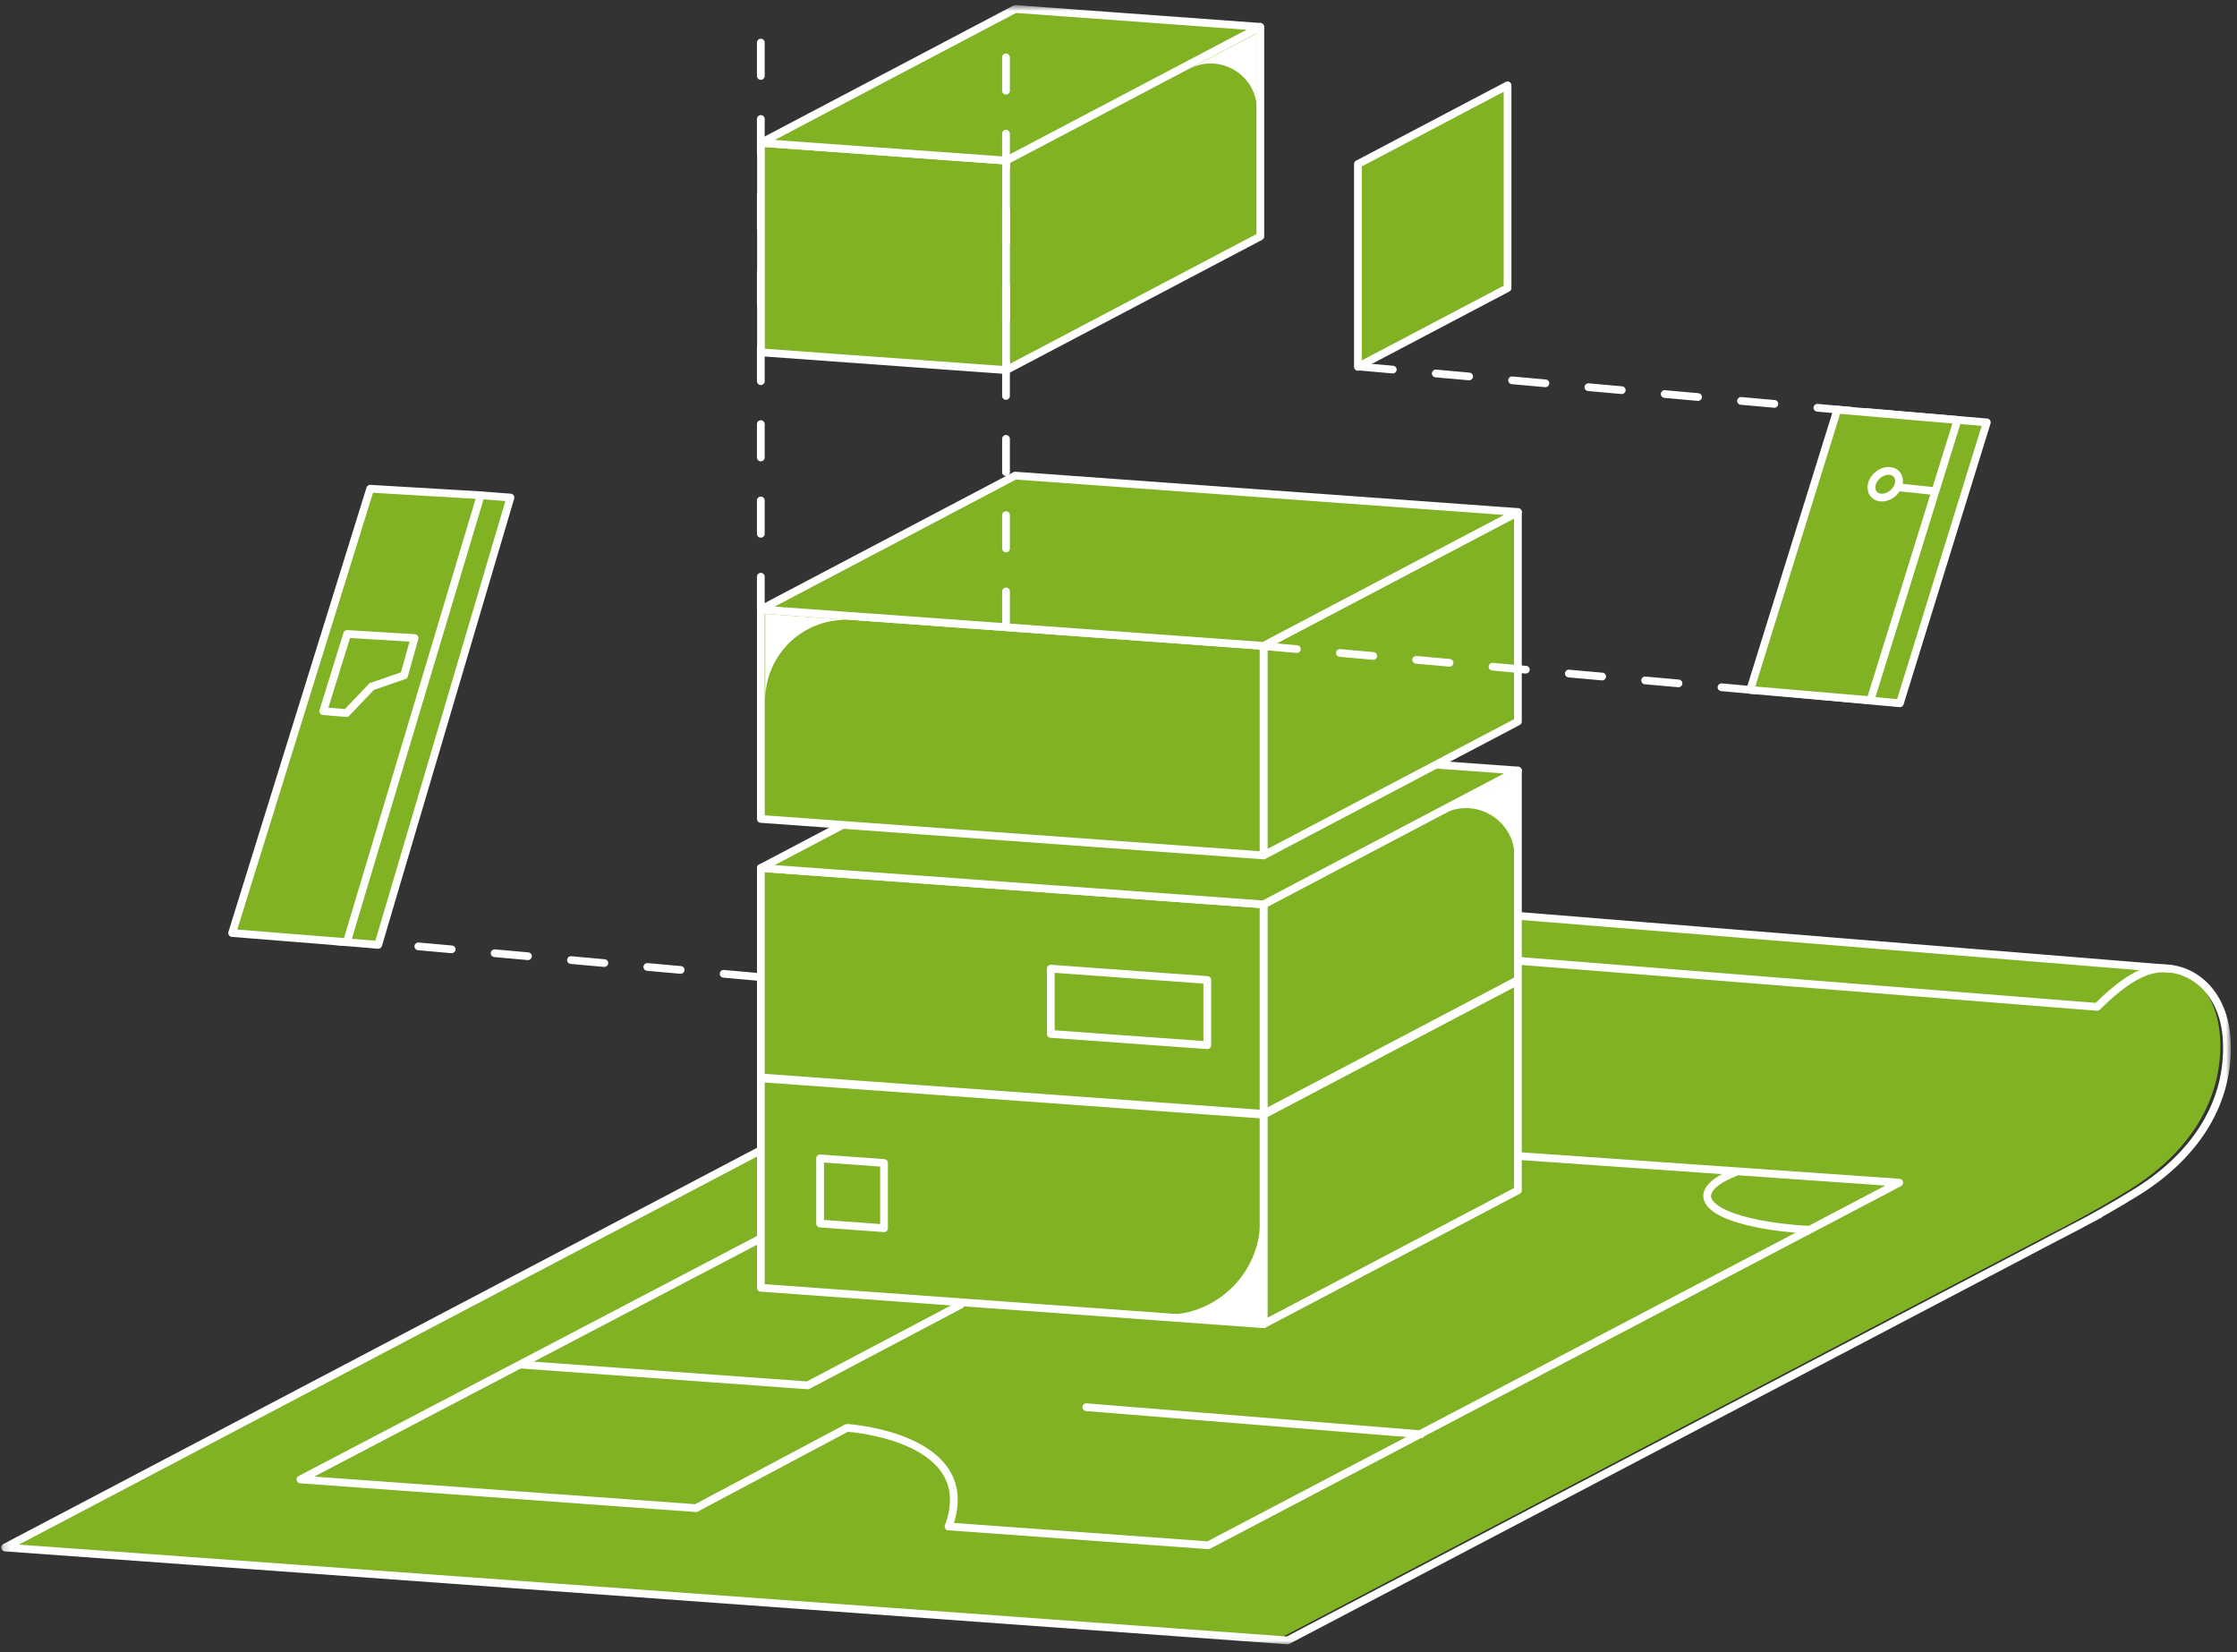 <svg width="302" height="223" viewBox="0 0 302 223" fill="none" xmlns="http://www.w3.org/2000/svg">
<rect x="0" y="0" width="302" height="223" fill="#333333" stroke="none"/>
<g id="Latitude.sh Enterprise" clip-path="url(#clip0_322_4417)">
<g id="enterprise-graphic.svg fill" clip-path="url(#clip1_322_4417)">
<g id="enterprise-graphic.svg">
<g id="Clip path group">
<mask id="mask0_322_4417" style="mask-type:luminance" maskUnits="userSpaceOnUse" x="0" y="0" width="302" height="222">
<g id="a">
<path id="Vector" d="M301.166 0.69H0.163V221.958H301.166V0.69Z" fill="white"/>
</g>
</mask>
<g mask="url(#mask0_322_4417)">
<g id="Group">
<path id="Vector_2" d="M299.725 140.274C299.446 133.737 295.351 130.437 291.401 130.36L116.929 116.185C116.824 116.178 116.712 116.178 116.602 116.185C116.469 116.192 116.337 116.219 116.197 116.254C116.183 116.254 116.169 116.254 116.148 116.261C116.134 116.261 116.12 116.268 116.106 116.275L121.519 116.713C125.518 116.797 129.67 120.132 129.949 126.754C130.282 134.663 126.075 142.015 117.646 147.265C115.306 148.72 112.937 150.071 110.986 151.136L112.526 150.329L110.883 151.192C108.716 152.375 107.099 153.197 106.668 153.406L1.432 208.632L172.922 221.075L276.731 166.6C277.155 166.391 278.757 165.583 280.896 164.413L282.519 163.564L281 164.357C282.923 163.307 285.263 161.976 287.577 160.535C295.908 155.355 300.059 148.093 299.732 140.274H299.725Z" fill="#80B224"/>
<path id="Vector_3" d="M293.03 130.776L117.833 116.545C117.729 116.538 117.617 116.538 117.507 116.545C117.374 116.552 117.241 116.58 117.102 116.615C117.088 116.615 117.074 116.615 117.053 116.622C117.025 116.622 117.004 116.643 116.976 116.65C116.887 116.678 116.789 116.713 116.698 116.747C116.67 116.761 116.649 116.761 116.621 116.775C116.58 116.795 116.538 116.816 116.496 116.837C116.391 116.886 116.294 116.949 116.19 117.012C116.064 117.088 115.939 117.186 115.813 117.283C115.799 117.297 115.785 117.304 115.764 117.318C115.743 117.332 115.729 117.353 115.708 117.367C115.598 117.457 115.486 117.562 115.382 117.667C115.368 117.68 115.354 117.693 115.34 117.707C115.34 117.707 115.333 117.714 115.326 117.721C115.193 117.854 115.068 117.993 114.943 118.147C114.929 118.161 114.915 118.174 114.901 118.188C114.887 118.209 114.873 118.23 114.859 118.251C114.72 118.418 114.587 118.599 114.455 118.787C114.455 118.787 114.455 118.794 114.448 118.801C114.448 118.808 114.434 118.822 114.427 118.829C114.267 119.066 114.107 119.323 113.946 119.588C113.849 119.748 113.758 119.922 113.668 120.096C113.64 120.151 113.612 120.207 113.585 120.263C113.522 120.382 113.459 120.507 113.403 120.632C113.389 120.66 113.375 120.681 113.368 120.708C113.361 120.729 113.347 120.75 113.34 120.771C113.187 121.098 113.041 121.44 112.895 121.802C112.881 121.844 112.86 121.886 112.846 121.927C112.706 122.289 112.567 122.665 112.435 123.055C112.428 123.076 112.421 123.104 112.407 123.124C112.407 123.145 112.393 123.166 112.386 123.187C112.282 123.493 112.184 123.814 112.093 124.134C112.079 124.197 112.059 124.253 112.045 124.316C111.954 124.642 111.863 124.976 111.78 125.318C111.78 125.332 111.774 125.353 111.767 125.367C111.767 125.394 111.753 125.422 111.746 125.45C111.648 125.84 111.557 126.244 111.473 126.648C111.467 126.69 111.46 126.725 111.453 126.766C111.369 127.184 111.292 127.602 111.215 128.033C111.215 128.04 111.215 128.054 111.215 128.061C111.215 128.082 111.215 128.096 111.208 128.117C111.126 128.604 111.056 129.106 110.993 129.614C110.993 129.635 110.993 129.656 110.986 129.684C110.986 129.718 110.979 129.76 110.972 129.794C110.923 130.184 110.881 130.582 110.847 130.985C110.847 130.999 110.847 131.006 110.847 131.02C110.847 131.055 110.847 131.09 110.84 131.118C110.812 131.438 110.791 131.765 110.77 132.093C110.77 132.141 110.763 132.182 110.763 132.224C110.763 132.252 110.763 132.28 110.763 132.301C110.742 132.635 110.728 132.963 110.721 133.297C110.721 133.318 110.721 133.339 110.721 133.36C110.721 133.408 110.721 133.457 110.721 133.513C110.721 133.777 110.707 134.048 110.707 134.313C110.707 134.362 110.707 134.418 110.707 134.467C110.707 134.557 110.707 134.647 110.707 134.738C110.707 135.009 110.707 135.281 110.721 135.545C110.721 135.643 110.728 135.741 110.735 135.838C110.735 135.984 110.749 136.123 110.756 136.27C110.756 136.382 110.763 136.492 110.77 136.604C110.777 136.75 110.791 136.883 110.798 137.021C110.805 137.161 110.819 137.308 110.826 137.446C110.826 137.509 110.833 137.579 110.84 137.648C110.854 137.823 110.874 137.989 110.895 138.164C110.909 138.303 110.923 138.449 110.937 138.588C110.937 138.623 110.944 138.665 110.951 138.7C110.972 138.866 111 139.034 111.021 139.194C111.042 139.361 111.07 139.535 111.091 139.703C111.091 139.73 111.098 139.765 111.105 139.793C111.126 139.904 111.147 140.009 111.168 140.12C111.208 140.363 111.25 140.601 111.299 140.83C111.306 140.872 111.313 140.921 111.327 140.962C111.341 141.032 111.362 141.095 111.376 141.165C111.453 141.492 111.529 141.812 111.62 142.112C111.641 142.174 111.655 142.25 111.669 142.313C111.69 142.383 111.711 142.452 111.732 142.522C111.746 142.571 111.76 142.62 111.78 142.676C111.863 142.933 111.947 143.176 112.038 143.413C112.052 143.455 112.066 143.49 112.086 143.532C112.184 143.775 112.282 144.005 112.379 144.221C112.483 144.437 112.588 144.645 112.699 144.841C112.72 144.875 112.734 144.903 112.755 144.938C112.86 145.119 112.972 145.293 113.083 145.454C113.103 145.481 113.124 145.516 113.145 145.544C113.264 145.704 113.382 145.85 113.501 145.983C113.515 145.997 113.529 146.011 113.543 146.025C113.661 146.149 113.786 146.268 113.911 146.373C113.925 146.386 113.939 146.4 113.953 146.414C114.079 146.519 114.211 146.609 114.351 146.685C114.378 146.699 114.399 146.713 114.427 146.727C114.559 146.797 114.699 146.86 114.831 146.902C114.852 146.909 114.88 146.916 114.901 146.923C115.047 146.965 115.193 146.999 115.34 147.006" stroke="white" stroke-width="1.047" stroke-linecap="round" stroke-linejoin="round"/>
<path id="Vector_4" d="M119.707 146.325L0.685 208.889L173.819 221.436L283.416 163.925L277.613 166.961C276.673 167.456 282.677 164.503 288.473 160.896C296.805 155.717 300.957 148.455 300.629 140.636C300.302 132.824 294.506 129.635 290.048 131.035C287.916 131.703 285.632 133.416 283.248 135.791L283.123 135.915L118.46 122.812" stroke="white" stroke-width="1.047" stroke-linecap="round" stroke-linejoin="round"/>
<path id="Vector_5" d="M128.064 206.048L163.124 208.589L256.407 159.643L133.497 151.045L40.557 199.706L93.972 203.577" stroke="white" stroke-width="1.047" stroke-linecap="round" stroke-linejoin="round"/>
<path id="Vector_6" d="M144.715 166.098L168.072 153.635" stroke="white" stroke-width="1.047" stroke-linecap="round" stroke-linejoin="round"/>
<path id="Vector_7" d="M70.477 184.214L109.048 187.006L129.688 176.117" stroke="white" stroke-width="1.047" stroke-linecap="round" stroke-linejoin="round"/>
<path id="Vector_8" d="M94.023 203.542L114.301 192.764" stroke="white" stroke-width="1.047" stroke-linecap="round" stroke-linejoin="round"/>
<path id="Vector_9" d="M114.546 192.756C114.546 192.756 132.483 193.989 128.074 206.041" stroke="white" stroke-width="1.047" stroke-linecap="round" stroke-linejoin="round"/>
<path id="Vector_10" d="M191.813 193.606L146.659 189.951" stroke="white" stroke-width="1.047" stroke-linecap="round" stroke-linejoin="round"/>
<path id="Vector_11" d="M204.918 132.407V160.682L170.582 178.749V150.474L204.918 132.407Z" fill="#80B224" stroke="white" stroke-width="1.047" stroke-linecap="round" stroke-linejoin="round"/>
<path id="Vector_12" d="M170.581 150.474V178.749L102.718 173.833V145.559L170.581 150.474Z" fill="#80B224" stroke="white" stroke-width="1.047" stroke-linecap="round" stroke-linejoin="round"/>
<path id="Vector_13" d="M204.918 104.013V132.287L170.582 150.355V122.081L204.918 104.013Z" fill="#80B224" stroke="white" stroke-width="1.047" stroke-linecap="round" stroke-linejoin="round"/>
<path id="Vector_14" d="M170.581 122.081V150.356L102.718 145.44V117.166L170.581 122.081Z" fill="#80B224" stroke="white" stroke-width="1.047" stroke-linecap="round" stroke-linejoin="round"/>
<path id="Vector_15" d="M204.916 104.013L170.581 122.081L102.718 117.165L137.046 99.098L204.916 104.013Z" fill="#80B224" stroke="white" stroke-width="1.047" stroke-linecap="round" stroke-linejoin="round"/>
<path id="Vector_16" d="M204.918 69.118V97.4L170.582 115.467V87.186L204.918 69.118Z" fill="#80B224" stroke="white" stroke-width="1.047" stroke-linecap="round" stroke-linejoin="round"/>
<path id="Vector_17" d="M170.581 87.185V115.467L102.718 110.544V82.269L170.581 87.185Z" fill="#80B224" stroke="white" stroke-width="1.047" stroke-linecap="round" stroke-linejoin="round"/>
<path id="Vector_18" d="M204.916 69.117L170.581 87.184L102.718 82.269L137.046 64.201L204.916 69.117Z" fill="#80B224" stroke="white" stroke-width="1.047" stroke-linecap="round" stroke-linejoin="round"/>
<path id="Vector_19" d="M102.711 82.875C102.425 82.875 102.188 82.638 102.188 82.353V77.848C102.188 77.563 102.425 77.326 102.711 77.326C102.996 77.326 103.233 77.563 103.233 77.848V82.353C103.233 82.638 102.996 82.875 102.711 82.875ZM102.711 72.578C102.425 72.578 102.188 72.341 102.188 72.055V67.55C102.188 67.265 102.425 67.028 102.711 67.028C102.996 67.028 103.233 67.265 103.233 67.55V72.055C103.233 72.341 102.996 72.578 102.711 72.578ZM102.711 62.273C102.425 62.273 102.188 62.036 102.188 61.751V57.246C102.188 56.961 102.425 56.724 102.711 56.724C102.996 56.724 103.233 56.961 103.233 57.246V61.751C103.233 62.036 102.996 62.273 102.711 62.273ZM102.711 51.975C102.425 51.975 102.188 51.739 102.188 51.453V46.949C102.188 46.663 102.425 46.426 102.711 46.426C102.996 46.426 103.233 46.663 103.233 46.949V51.453C103.233 51.739 102.996 51.975 102.711 51.975ZM102.711 41.678C102.425 41.678 102.188 41.441 102.188 41.156V36.651C102.188 36.366 102.425 36.129 102.711 36.129C102.996 36.129 103.233 36.366 103.233 36.651V41.156C103.233 41.441 102.996 41.678 102.711 41.678ZM102.711 31.381C102.425 31.381 102.188 31.144 102.188 30.858V26.354C102.188 26.068 102.425 25.831 102.711 25.831C102.996 25.831 103.233 26.068 103.233 26.354V30.858C103.233 31.144 102.996 31.381 102.711 31.381ZM102.711 21.083C102.425 21.083 102.188 20.846 102.188 20.561V16.056C102.188 15.771 102.425 15.534 102.711 15.534C102.996 15.534 103.233 15.771 103.233 16.056V20.561C103.233 20.846 102.996 21.083 102.711 21.083ZM102.711 10.779C102.425 10.779 102.188 10.542 102.188 10.256V5.752C102.188 5.466 102.425 5.229 102.711 5.229C102.996 5.229 103.233 5.466 103.233 5.752V10.256C103.233 10.542 102.996 10.779 102.711 10.779Z" fill="white"/>
<path id="Vector_20" d="M194.858 109.847C199.233 107.55 204.479 110.717 204.479 115.654V104.786L194.858 109.847Z" fill="white"/>
<path id="Vector_21" d="M236.917 93.694C236.917 93.694 236.882 93.694 236.868 93.694L232.361 93.29C232.076 93.262 231.859 93.012 231.887 92.726C231.915 92.441 232.165 92.225 232.451 92.253L236.958 92.657C237.245 92.684 237.46 92.935 237.432 93.221C237.404 93.492 237.182 93.694 236.91 93.694H236.917ZM226.607 92.768C226.607 92.768 226.572 92.768 226.558 92.768L222.051 92.364C221.766 92.336 221.549 92.086 221.577 91.8C221.605 91.515 221.856 91.299 222.142 91.327L226.649 91.731C226.935 91.758 227.15 92.009 227.122 92.295C227.094 92.566 226.872 92.768 226.6 92.768H226.607ZM216.304 91.842C216.304 91.842 216.269 91.842 216.255 91.842L211.748 91.438C211.463 91.41 211.247 91.16 211.275 90.874C211.302 90.589 211.554 90.373 211.839 90.401L216.346 90.805C216.632 90.832 216.847 91.083 216.819 91.369C216.791 91.64 216.569 91.842 216.297 91.842H216.304ZM206.001 90.916C206.001 90.916 205.966 90.916 205.952 90.916L201.445 90.512C201.16 90.484 200.944 90.234 200.972 89.948C201 89.663 201.258 89.447 201.536 89.475L206.043 89.879C206.329 89.906 206.544 90.157 206.517 90.442C206.489 90.714 206.266 90.916 205.994 90.916H206.001ZM195.698 89.99C195.698 89.99 195.663 89.99 195.649 89.99L191.143 89.586C190.857 89.558 190.641 89.308 190.669 89.022C190.697 88.737 190.955 88.521 191.233 88.549L195.74 88.953C196.026 88.981 196.242 89.231 196.214 89.516C196.186 89.788 195.963 89.99 195.691 89.99H195.698ZM185.395 89.064C185.395 89.064 185.361 89.064 185.347 89.064L180.84 88.66C180.554 88.632 180.338 88.382 180.366 88.096C180.394 87.811 180.652 87.595 180.93 87.623L185.437 88.026C185.723 88.055 185.939 88.305 185.911 88.591C185.884 88.862 185.66 89.064 185.389 89.064H185.395ZM175.093 88.138C175.093 88.138 175.058 88.138 175.044 88.138L170.537 87.734C170.251 87.706 170.035 87.456 170.063 87.17C170.091 86.885 170.342 86.669 170.628 86.697L175.135 87.101C175.42 87.128 175.637 87.379 175.609 87.665C175.581 87.936 175.357 88.138 175.086 88.138H175.093Z" fill="white"/>
<path id="Vector_22" d="M102.202 132.372C102.202 132.372 102.168 132.372 102.154 132.372L97.647 131.969C97.361 131.941 97.145 131.69 97.173 131.405C97.201 131.118 97.451 130.903 97.737 130.931L102.244 131.335C102.529 131.363 102.746 131.613 102.718 131.899C102.69 132.17 102.467 132.372 102.195 132.372H102.202ZM91.9 131.446C91.9 131.446 91.865 131.446 91.851 131.446L87.344 131.043C87.058 131.015 86.842 130.764 86.87 130.479C86.898 130.193 87.149 129.977 87.434 130.005L91.941 130.409C92.227 130.437 92.443 130.687 92.415 130.973C92.387 131.244 92.164 131.446 91.893 131.446H91.9ZM81.597 130.52C81.597 130.52 81.562 130.52 81.548 130.52L77.041 130.117C76.755 130.089 76.539 129.838 76.567 129.553C76.595 129.267 76.846 129.051 77.132 129.079L81.638 129.483C81.924 129.511 82.14 129.761 82.112 130.047C82.084 130.318 81.861 130.52 81.59 130.52H81.597ZM71.287 129.595C71.287 129.595 71.252 129.595 71.238 129.595L66.731 129.19C66.445 129.162 66.23 128.912 66.257 128.627C66.285 128.341 66.543 128.125 66.822 128.153L71.329 128.557C71.614 128.585 71.83 128.835 71.802 129.121C71.775 129.392 71.552 129.595 71.28 129.595H71.287ZM60.984 128.669C60.984 128.669 60.949 128.669 60.935 128.669L56.428 128.264C56.143 128.236 55.927 127.986 55.955 127.701C55.983 127.415 56.24 127.199 56.519 127.227L61.026 127.631C61.312 127.659 61.528 127.909 61.5 128.195C61.472 128.466 61.249 128.669 60.977 128.669H60.984ZM50.681 127.742C50.681 127.742 50.647 127.742 50.633 127.742L46.126 127.338C45.84 127.31 45.624 127.06 45.652 126.774C45.68 126.489 45.937 126.274 46.216 126.3L50.723 126.705C51.009 126.733 51.225 126.983 51.197 127.268C51.169 127.54 50.946 127.742 50.674 127.742H50.681ZM40.379 126.816C40.379 126.816 40.344 126.816 40.33 126.816L35.823 126.412C35.537 126.384 35.321 126.134 35.349 125.848C35.377 125.563 35.628 125.347 35.913 125.374L40.42 125.779C40.706 125.806 40.922 126.057 40.894 126.342C40.866 126.614 40.643 126.816 40.372 126.816H40.379Z" fill="white"/>
<path id="Vector_23" d="M249.862 55.965C249.862 55.965 249.827 55.965 249.813 55.965L245.306 55.561C245.021 55.533 244.805 55.282 244.833 54.997C244.86 54.711 245.112 54.495 245.397 54.523L249.904 54.927C250.19 54.955 250.405 55.206 250.378 55.491C250.35 55.763 250.127 55.965 249.855 55.965H249.862ZM239.552 55.039C239.552 55.039 239.517 55.039 239.503 55.039L234.997 54.635C234.711 54.607 234.495 54.356 234.523 54.071C234.551 53.785 234.802 53.569 235.087 53.597L239.594 54.001C239.88 54.029 240.096 54.28 240.068 54.565C240.04 54.837 239.817 55.039 239.545 55.039H239.552ZM229.25 54.112C229.25 54.112 229.215 54.112 229.201 54.112L224.694 53.709C224.408 53.681 224.192 53.43 224.22 53.145C224.248 52.859 224.499 52.644 224.784 52.671L229.291 53.075C229.577 53.103 229.793 53.354 229.765 53.639C229.738 53.911 229.514 54.112 229.243 54.112H229.25ZM218.947 53.187C218.947 53.187 218.912 53.187 218.898 53.187L214.391 52.783C214.105 52.755 213.889 52.504 213.917 52.219C213.945 51.933 214.203 51.718 214.482 51.745L218.989 52.149C219.274 52.177 219.49 52.428 219.463 52.713C219.435 52.985 219.211 53.187 218.94 53.187H218.947ZM208.644 52.261C208.644 52.261 208.61 52.261 208.596 52.261L204.088 51.857C203.802 51.829 203.587 51.578 203.615 51.293C203.642 51.007 203.9 50.791 204.179 50.819L208.686 51.223C208.971 51.251 209.188 51.502 209.16 51.787C209.132 52.059 208.909 52.261 208.637 52.261H208.644ZM198.341 51.334C198.341 51.334 198.307 51.334 198.293 51.334L193.786 50.931C193.5 50.903 193.284 50.652 193.312 50.367C193.34 50.081 193.597 49.865 193.876 49.893L198.383 50.297C198.668 50.325 198.885 50.576 198.857 50.861C198.829 51.133 198.606 51.334 198.335 51.334H198.341ZM188.039 50.408C188.039 50.408 188.004 50.408 187.99 50.408L183.483 50.005C183.197 49.977 182.981 49.726 183.009 49.441C183.037 49.155 183.287 48.94 183.573 48.967L188.08 49.371C188.366 49.399 188.582 49.65 188.554 49.935C188.526 50.207 188.303 50.408 188.032 50.408H188.039Z" fill="white"/>
<path id="Vector_24" d="M244.22 166.008C234.036 165.423 228.254 162.75 231.27 159.943C231.395 159.825 231.542 159.707 231.695 159.588C232.329 159.115 233.179 158.676 234.203 158.266" stroke="white" stroke-width="1.047" stroke-linecap="round" stroke-linejoin="round"/>
<path id="Vector_25" d="M203.523 11.517L183.322 22.148V49.518L203.523 38.886V11.517Z" fill="#80B224" stroke="white" stroke-width="1.047" stroke-linecap="round" stroke-linejoin="round"/>
<path id="Vector_26" d="M156.442 177.447L170.131 178.435V164.719C170.131 172.127 163.833 177.983 156.442 177.447Z" fill="white"/>
<path id="Vector_27" d="M103.313 82.868V94.496C103.313 88.215 108.65 83.251 114.919 83.704" fill="white"/>
<path id="Vector_28" d="M256.811 65.058C256.559 66.054 255.55 66.861 254.553 66.861C253.557 66.861 252.951 66.054 253.196 65.058C253.439 64.062 254.456 63.255 255.452 63.255C256.448 63.255 257.055 64.062 256.811 65.058Z" stroke="white" stroke-width="1.047" stroke-miterlimit="10"/>
<path id="Vector_29" d="M135.495 49.936L102.733 47.562V19.28L135.781 21.675" fill="#80B224"/>
<path id="Vector_30" d="M135.495 49.936L102.733 47.562V19.28L135.781 21.675" stroke="white" stroke-width="1.047" stroke-linecap="round" stroke-linejoin="round"/>
<path id="Vector_31" d="M136.066 21.696L102.733 19.28L137.063 1.213L170.088 3.622" fill="#80B224"/>
<path id="Vector_32" d="M136.066 21.696L102.733 19.28L137.063 1.213L170.088 3.622" stroke="white" stroke-width="1.047" stroke-linecap="round" stroke-linejoin="round"/>
<path id="Vector_33" d="M170.148 3.628V31.91L135.819 49.977V21.695L170.148 3.628Z" fill="#80B224" stroke="white" stroke-width="1.047" stroke-linecap="round" stroke-linejoin="round"/>
<path id="Vector_34" d="M160.558 9.296C164.702 7.117 169.683 10.118 169.683 14.804V4.492L160.558 9.296Z" fill="white"/>
<path id="Vector_35" d="M268.224 57.017L251.945 55.624L240.2 93.43L256.487 94.934L268.224 57.017Z" fill="#80B224" stroke="white" stroke-width="1.047" stroke-linecap="round" stroke-linejoin="round"/>
<path id="Vector_36" d="M264.27 56.697L248.045 55.305L236.279 93.132L252.511 94.524L264.27 56.697Z" fill="#80B224" stroke="white" stroke-width="1.047" stroke-linecap="round" stroke-linejoin="round"/>
<path id="Vector_37" d="M261.376 66.318L256.318 65.782" stroke="white" stroke-width="1.047" stroke-miterlimit="10"/>
<path id="Vector_38" d="M135.811 84.86C135.526 84.86 135.289 84.623 135.289 84.338V79.833C135.289 79.548 135.526 79.311 135.811 79.311C136.097 79.311 136.335 79.548 136.335 79.833V84.338C136.335 84.623 136.097 84.86 135.811 84.86ZM135.811 74.563C135.526 74.563 135.289 74.326 135.289 74.04V69.536C135.289 69.25 135.526 69.014 135.811 69.014C136.097 69.014 136.335 69.25 136.335 69.536V74.04C136.335 74.326 136.097 74.563 135.811 74.563ZM135.811 64.265C135.526 64.265 135.289 64.028 135.289 63.743V59.238C135.289 58.953 135.526 58.716 135.811 58.716C136.097 58.716 136.335 58.953 136.335 59.238V63.743C136.335 64.028 136.097 64.265 135.811 64.265ZM135.811 53.968C135.526 53.968 135.289 53.731 135.289 53.446V48.941C135.289 48.655 135.526 48.419 135.811 48.419C136.097 48.419 136.335 48.655 136.335 48.941V53.446C136.335 53.731 136.097 53.968 135.811 53.968ZM135.811 43.663C135.526 43.663 135.289 43.426 135.289 43.141V38.636C135.289 38.351 135.526 38.114 135.811 38.114C136.097 38.114 136.335 38.351 136.335 38.636V43.141C136.335 43.426 136.097 43.663 135.811 43.663ZM135.811 33.366C135.526 33.366 135.289 33.129 135.289 32.844V28.339C135.289 28.053 135.526 27.817 135.811 27.817C136.097 27.817 136.335 28.053 136.335 28.339V32.844C136.335 33.129 136.097 33.366 135.811 33.366ZM135.811 23.068C135.526 23.068 135.289 22.831 135.289 22.546V18.041C135.289 17.756 135.526 17.519 135.811 17.519C136.097 17.519 136.335 17.756 136.335 18.041V22.546C136.335 22.831 136.097 23.068 135.811 23.068ZM135.811 12.771C135.526 12.771 135.289 12.534 135.289 12.249V7.744C135.289 7.458 135.526 7.222 135.811 7.222C136.097 7.222 136.335 7.458 136.335 7.744V12.249C136.335 12.534 136.097 12.771 135.811 12.771Z" fill="white"/>
<path id="Vector_39" d="M256.321 65.365C256.07 66.361 255.06 67.168 254.064 67.168C253.068 67.168 252.462 66.361 252.705 65.365C252.949 64.369 253.966 63.562 254.963 63.562C255.958 63.562 256.564 64.369 256.321 65.365Z" stroke="white" stroke-width="1.047" stroke-miterlimit="10"/>
<path id="Vector_40" d="M162.985 132.287V141.088L141.857 139.563V130.755L162.985 132.287Z" fill="#80B224" stroke="white" stroke-width="1.047" stroke-linecap="round" stroke-linejoin="round"/>
<path id="Vector_41" d="M119.346 156.983L110.715 156.364V165.164L119.346 165.791V156.983Z" fill="#80B224" stroke="white" stroke-width="1.047" stroke-linecap="round" stroke-linejoin="round"/>
<path id="Vector_42" d="M64.72 66.841L68.913 67.161L51.059 127.546L45.264 127.052" fill="#80B224"/>
<path id="Vector_43" d="M64.72 66.841L68.913 67.161L51.059 127.546L45.264 127.052" stroke="white" stroke-width="1.047" stroke-linecap="round" stroke-linejoin="round"/>
<path id="Vector_44" d="M49.978 65.97L64.899 66.854L46.816 127.184L31.337 125.945L49.978 65.97Z" fill="#80B224" stroke="white" stroke-width="1.047" stroke-linecap="round" stroke-linejoin="round"/>
<path id="Vector_45" d="M43.636 95.993L46.875 85.577L55.966 86.127L54.559 91.161L50.177 92.679L46.764 96.258L43.636 95.993Z" fill="#80B224" stroke="white" stroke-width="1.047" stroke-linecap="round" stroke-linejoin="round"/>
</g>
</g>
</g>
</g>
</g>
</g>
<defs>
<clipPath id="clip0_322_4417">
<rect width="302" height="223" fill="white"/>
</clipPath>
<clipPath id="clip1_322_4417">
<rect width="302" height="222.25" fill="white"/>
</clipPath>
</defs>
</svg>
